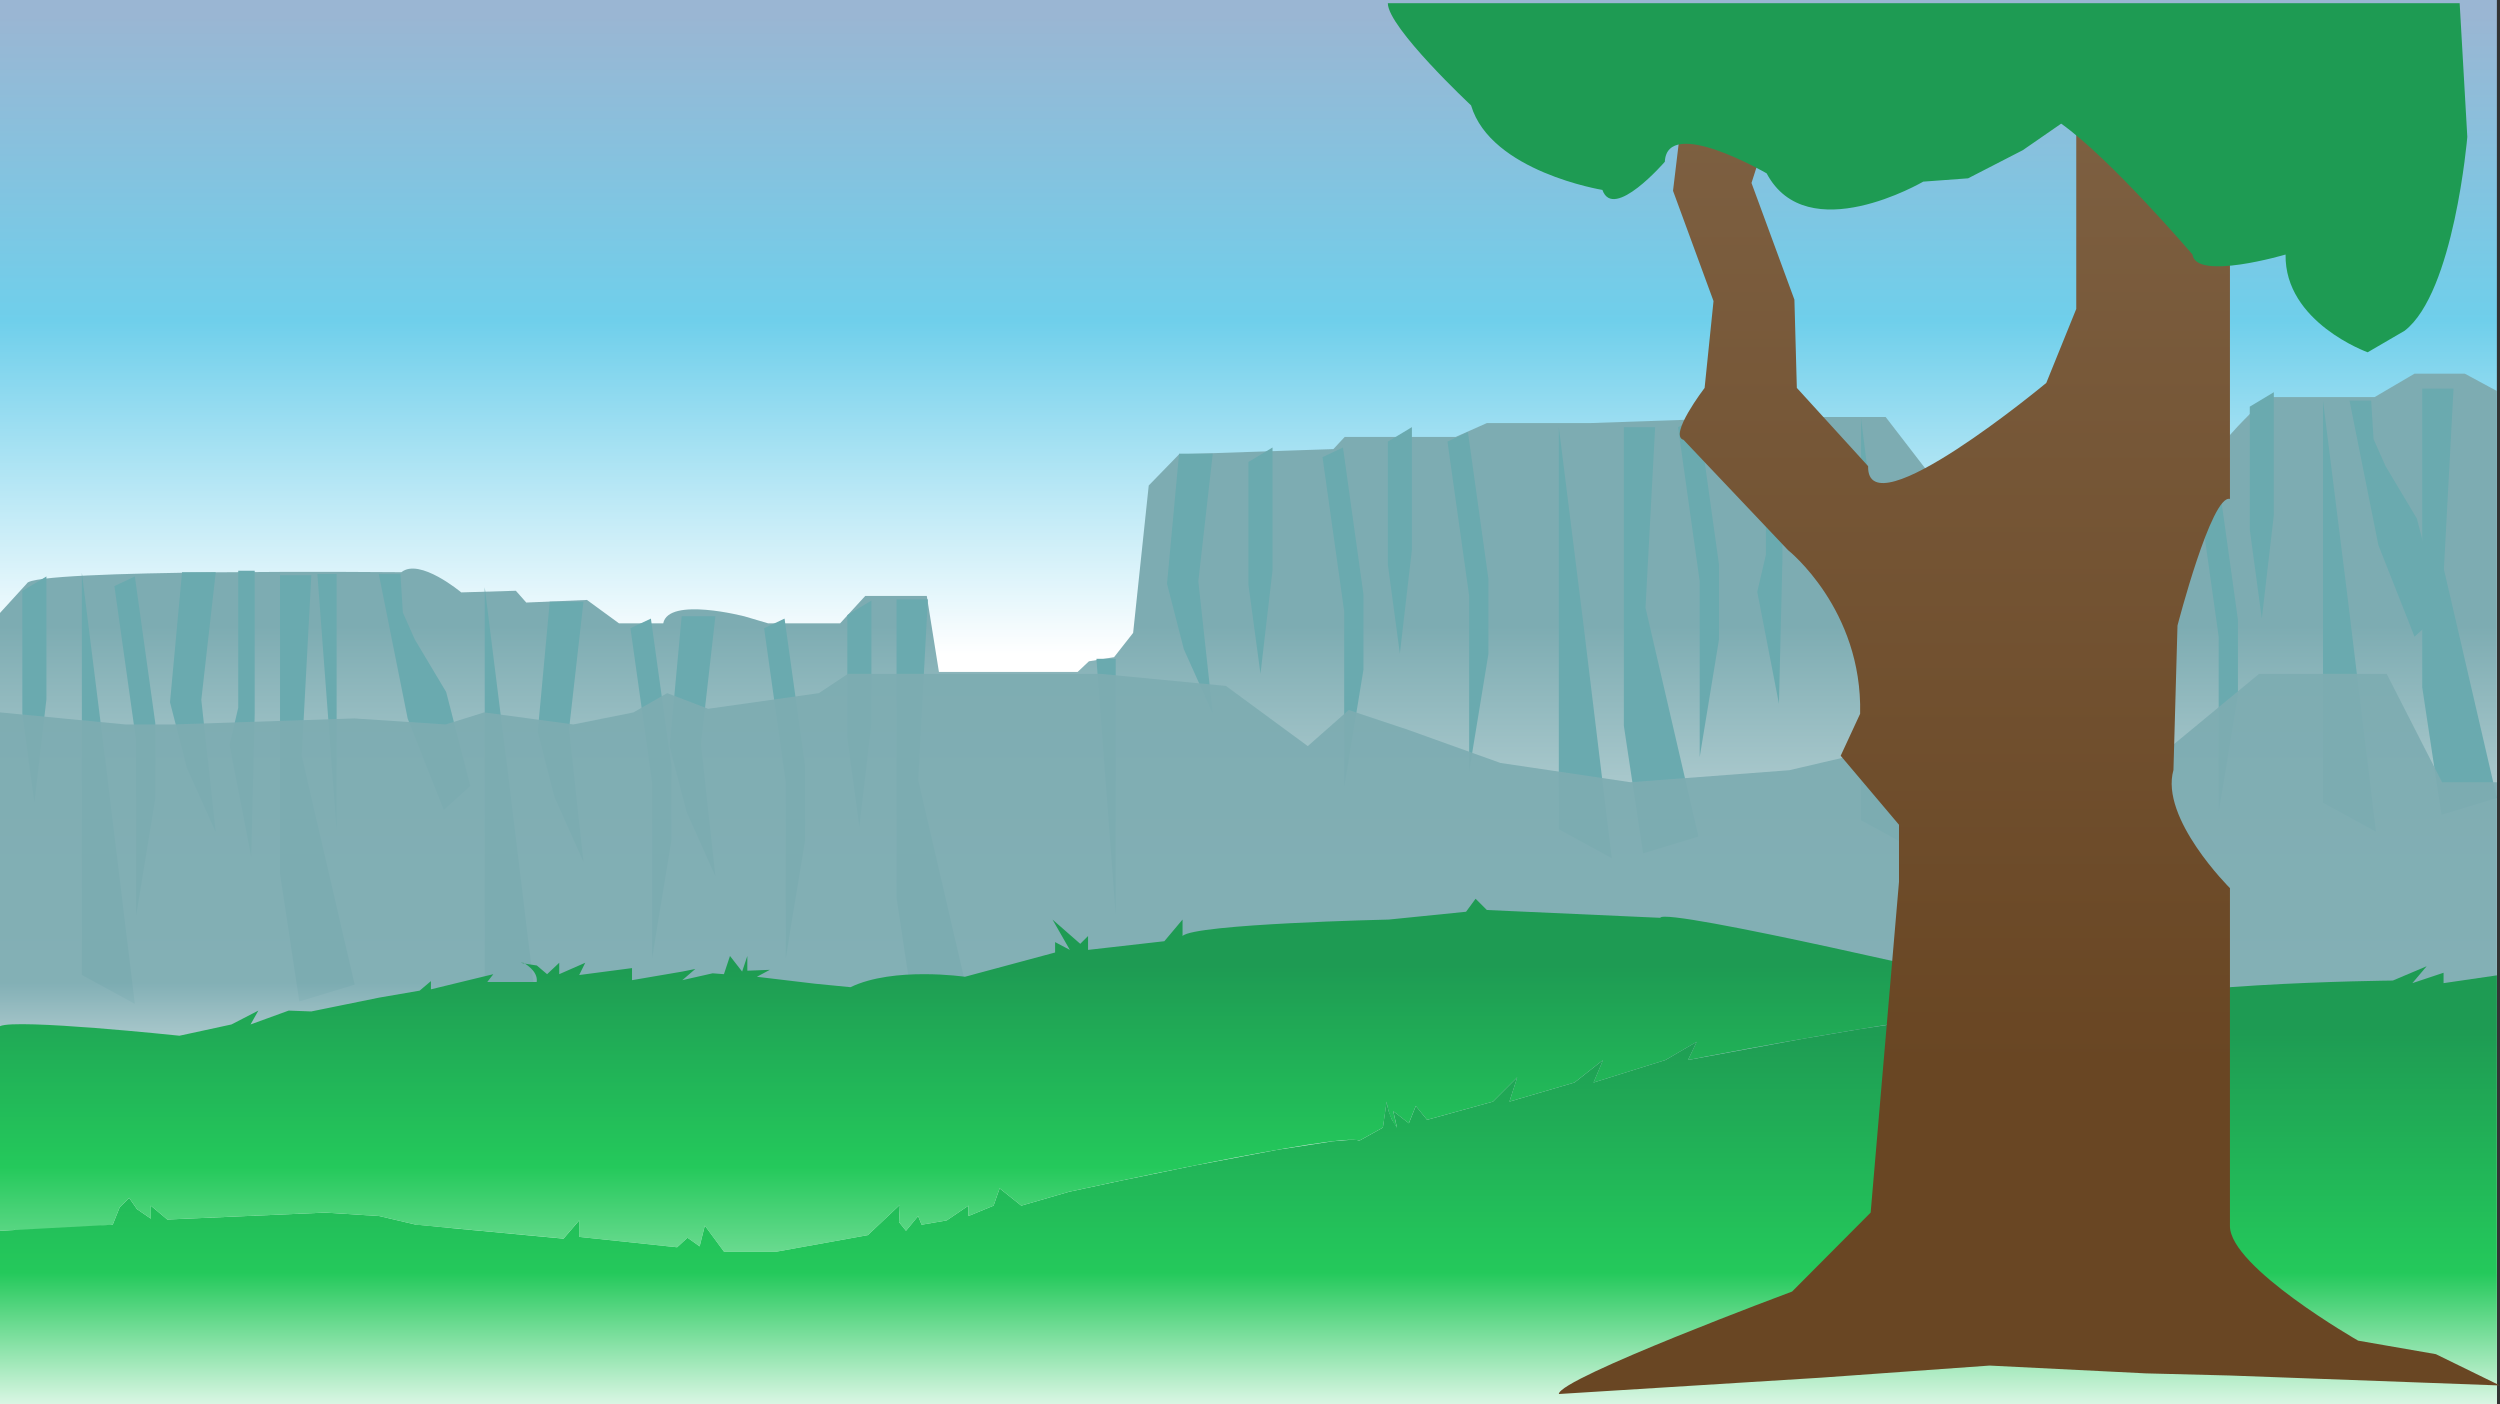 <svg xmlns="http://www.w3.org/2000/svg" xmlns:xlink="http://www.w3.org/1999/xlink" viewBox="0 0 1922.4 1080"><rect x="0" y="0" width="1922.4" height="1080" fill="#333333" stroke="none"/><defs><style>.cls-1{fill:url(#linear-gradient);}.cls-2{fill:url(#linear-gradient-2);}.cls-3{fill:#6aaaaf;}.cls-4{opacity:0.94;fill:url(#linear-gradient-3);}.cls-5{fill:url(#linear-gradient-4);}.cls-6{fill:url(#linear-gradient-5);}.cls-7{fill:url(#linear-gradient-6);}.cls-8{fill:#1e9b53;}</style><linearGradient id="linear-gradient" x1="960" y1="1080" x2="960" y2="11.78" gradientUnits="userSpaceOnUse"><stop offset="0.54" stop-color="#fff"/><stop offset="0.78" stop-color="#6fcfeb"/><stop offset="1" stop-color="#9ab6d3"/></linearGradient><linearGradient id="linear-gradient-2" x1="960" y1="980" x2="960" y2="287.33" gradientUnits="userSpaceOnUse"><stop offset="0.2" stop-color="#fff"/><stop offset="0.72" stop-color="#7dacb2"/></linearGradient><linearGradient id="linear-gradient-3" x1="960" y1="894.73" x2="960" y2="518.18" gradientUnits="userSpaceOnUse"><stop offset="0" stop-color="#fff"/><stop offset="0.37" stop-color="#7dacb2"/></linearGradient><linearGradient id="linear-gradient-4" x1="808" y1="962.43" x2="808" y2="691.1" gradientUnits="userSpaceOnUse"><stop offset="0" stop-color="#daf6e4"/><stop offset="0" stop-color="#69da8f"/><stop offset="0.24" stop-color="#24c95b"/><stop offset="0.81" stop-color="#1e9b53"/></linearGradient><linearGradient id="linear-gradient-5" x1="960" y1="1080" x2="960" y2="743" gradientUnits="userSpaceOnUse"><stop offset="0" stop-color="#daf6e4"/><stop offset="0.3" stop-color="#24c95b"/><stop offset="0.86" stop-color="#1e9b53"/></linearGradient><linearGradient id="linear-gradient-6" x1="1560.53" y1="1071.94" x2="1560.53" y2="25.8" gradientUnits="userSpaceOnUse"><stop offset="0.24" stop-color="#694623"/><stop offset="1" stop-color="#7f6244"/></linearGradient></defs><title>Asset 5</title><g id="Layer_2" data-name="Layer 2"><g id="Layer_1-2" data-name="Layer 1"><rect class="cls-1" width="1920" height="1080"/><path class="cls-2" d="M0,471.33l20.67-22.66c3.33-11.34,288-8.67,288-8.67,14-11.33,46,15.53,46,15.53l42-1.26,8,9.06,46.66-2,24.67,18h34c4-20.66,62.67-5.33,62.67-5.33l18,5.33H646l19.33-21.06h47.34l9.33,58.4H828.67l8.66-8.15,19.34-3.19,14.66-18.66,12-113.34,23.34-24,118.66-4L1034,336h85.33l24-10.67h79.34l134.66-4.66H1450l51.33,66.66,60-.66,123.34.66c2.66-33.33,59.33-82,59.33-82h82l30.67-18h38.66L1920,300.67V980H0Z"/><polygon class="cls-3" points="1016.96 351.51 1033.62 470.03 1033.62 575.58 1033.62 605.21 1048.44 514.92 1048.44 457.06 1032.7 344.1 1016.96 351.51"/><polygon class="cls-3" points="484.78 483.07 501.44 601.59 501.44 707.15 501.44 736.78 516.26 646.48 516.26 588.63 500.52 475.67 484.78 483.07"/><polygon class="cls-3" points="1113.04 339.56 1129.71 458.08 1129.71 563.63 1129.71 593.26 1144.52 502.97 1144.52 445.12 1128.78 332.15 1113.04 339.56"/><polygon class="cls-3" points="1689.41 371.04 1706.07 489.56 1706.07 595.11 1706.07 624.74 1720.89 534.44 1720.89 476.59 1705.15 363.63 1689.41 371.04"/><polygon class="cls-3" points="587.56 483.07 604.22 601.59 604.22 707.15 604.22 736.78 619.04 646.48 619.04 588.63 603.3 475.67 587.56 483.07"/><polygon class="cls-3" points="1290.33 328.44 1307 446.96 1307 552.52 1307 582.15 1321.82 491.85 1321.82 434 1306.07 321.04 1290.33 328.44"/><polygon class="cls-3" points="1198.67 328.44 1217.18 476.59 1239.41 659.93 1198.67 637.7 1198.67 494.19 1198.67 328.44"/><polygon class="cls-3" points="372.74 451.59 391.26 599.74 413.48 783.07 372.74 760.85 372.74 617.33 372.74 451.59"/><polygon class="cls-3" points="1786.3 308.07 1804.82 456.22 1827.04 639.56 1786.3 617.33 1786.3 473.81 1786.3 308.07"/><polygon class="cls-3" points="932.58 348.87 921.47 447.02 932.58 548.87 910.36 499.31 897.39 448.87 906.65 348.87 932.58 348.87"/><polygon class="cls-3" points="448.67 462.71 437.56 560.86 448.67 662.71 426.44 613.15 413.48 562.71 422.74 462.71 448.67 462.71"/><polygon class="cls-3" points="87.96 450.67 104.63 569.18 104.63 674.74 104.63 704.37 119.44 614.07 119.44 556.22 103.7 443.26 87.96 450.67"/><polygon class="cls-3" points="62.96 440.48 81.48 588.63 103.7 771.96 62.96 749.74 62.96 606.22 62.96 440.48"/><polygon class="cls-3" points="1431.07 321.5 1449.59 469.65 1471.82 652.98 1431.07 630.76 1431.07 487.24 1431.07 321.5"/><polygon class="cls-3" points="165.91 440 154.8 538.15 165.91 640 143.69 590.44 130.73 540 139.99 440 165.91 440"/><polygon class="cls-3" points="550.11 473.81 539 571.96 550.11 673.82 527.89 624.26 514.93 573.82 524.18 473.81 550.11 473.81"/><polygon class="cls-3" points="35.7 443.26 35.7 537.7 26.44 617.33 17.18 548.82 17.18 485.85 17.18 454.37 35.7 443.26"/><polygon class="cls-3" points="1085.7 328.44 1085.7 422.89 1076.44 502.52 1067.18 434 1067.18 371.04 1067.18 339.56 1085.7 328.44"/><polygon class="cls-3" points="978.52 344.1 978.52 438.55 969.26 518.18 960 449.66 960 386.69 960 355.21 978.52 344.1"/><polygon class="cls-3" points="1748.49 301.59 1748.49 396.04 1739.24 475.67 1729.98 407.15 1729.98 344.19 1729.98 312.7 1748.49 301.59"/><polygon class="cls-3" points="670.07 461.83 670.07 556.28 660.82 635.9 651.56 567.39 651.56 504.42 651.56 472.94 670.07 461.83"/><polygon class="cls-3" points="258.85 441.39 258.85 638.61 244.04 441.39 258.85 441.39"/><polygon class="cls-3" points="857.93 506.6 857.93 703.82 843.11 506.6 857.93 506.6"/><polygon class="cls-3" points="1611.63 388.63 1611.63 585.85 1596.82 388.63 1611.63 388.63"/><polygon class="cls-3" points="183.19 438.87 183.19 544.2 176.52 572.87 193.19 658.87 195.86 548.87 195.86 438.87 183.19 438.87"/><polygon class="cls-3" points="1357.93 321.14 1357.93 426.47 1351.26 455.14 1367.93 541.14 1370.59 431.14 1370.59 321.14 1357.93 321.14"/><polygon class="cls-3" points="272.74 757.15 232 581.22 239.41 442.33 215.33 442.33 215.33 588.63 215.33 671.96 230.15 770.11 272.74 757.15"/><polygon class="cls-3" points="1306.07 643.26 1265.33 467.33 1272.74 328.44 1248.67 328.44 1248.67 474.74 1248.67 558.07 1263.48 656.22 1306.07 643.26"/><polygon class="cls-3" points="1920 613.63 1879.26 437.71 1886.67 298.82 1862.59 298.82 1862.59 445.12 1862.59 528.45 1877.41 626.6 1920 613.63"/><polygon class="cls-3" points="746.82 775.67 706.07 599.74 713.48 460.85 689.41 460.85 689.41 607.15 689.41 690.48 704.22 788.63 746.82 775.67"/><polygon class="cls-3" points="1689.41 699.79 1648.67 523.87 1656.07 384.98 1632 384.98 1632 531.28 1632 614.61 1646.82 712.76 1689.41 699.79"/><polygon class="cls-3" points="291.26 441.41 313.48 552.52 341.26 622.89 361.63 604.37 343.11 532.15 319.04 491.85 309.78 471.04 307.93 441.41 291.26 441.41"/><polygon class="cls-3" points="1806.67 308.07 1828.89 419.19 1856.67 489.56 1877.04 471.04 1858.52 398.81 1834.45 358.52 1825.19 337.7 1823.34 308.07 1806.67 308.07"/><polygon class="cls-3" points="1499.13 384.93 1521.35 496.04 1549.13 566.41 1569.5 547.89 1550.98 475.67 1526.91 435.37 1517.65 414.56 1515.8 384.93 1499.13 384.93"/><polygon class="cls-4" points="0 547.8 96.37 557.07 133.41 557.07 272.3 552.43 342.67 557.07 372.3 547.8 440.81 557.07 487.11 547.8 513.04 532.99 544.52 545.03 629.7 532.99 651.93 518.18 813.04 518.18 846.37 518.18 942.67 527.43 1005.63 573.73 1037.11 545.95 1081.56 560.77 1153.78 586.69 1253.78 601.51 1376 592.25 1514.89 559.84 1565 590.07 1650.07 590.07 1737.11 518.18 1787.11 518.18 1835.26 518.18 1877.85 601.51 1920 601.51 1920 894.73 0 894.73 0 547.8"/><path class="cls-5" d="M291.7,767.1l31-5.34,8.66-7.33v6.33l48-11.66-4.66,6h38c1.33-8.67-10-14.67-10-14.67-8-.67,10.11,2,10.11,2l7.89,6.67,9.33-8.78v8.78l20-8.78-4.67,9.44L486,744.43v9.28l38.67-6.61,10-2-10,8.61L548,748.43l8.67.67,4.66-14,9.34,12,4-12v11.33l17.33-.67-10,5.34,44.67,5.33L654,759.1c33.33-16,88-8,88-8l69.33-18.67v-8l11.34,6L809.33,707.1l21.34,18.66,6-6v10.67l58.66-6.67,14-16.66v12.66C918,710.43,1068,707.1,1068,707.1l59.33-6,7.34-10,8.66,8.66,133.34,6c2.66-8.66,260.66,52,260.66,52l78.67,20c-10.67-23.33-318,37.34-318,37.34l6.67-14-24,14-55.34,17.33,7.34-17.33-22,17.33-50,14.67,6-18.67L1148,847.1l-50.67,14-8.66-10.67-5.34,13.33-12-9.33,2.87,12.67c-8.87-10.67-8.87-28.67-8.87-28.67,4-6.67-2,28.67-2,28.67l-18,10c-14-6.67-223.33,39.33-223.33,39.33L785.33,927.1l-16.66-13.34L764,927.1l-19.33,8v-8L728,938.43l-19.33,3.33L706,935.1l-9.33,11.33-5.34-6.67.67-13.33-24.67,23.33-70,12.67H556.67l-14.67-20-4,16-9.33-6.67-8,7.34-75.34-8V938.43l-12,14L320,941.76l-28.3-6.66L250,932.43l-121.33,5.33L116,927.1v10l-10.67-7.34-6-8.66L92,928.43l-5.33,13.33-58,6-17.34-2L0,946.43V789.1c12-6,138,7.33,138,7.33l40-8.67,20.67-10.66-6,10.66L222,777.1l17.33.66Z"/><path class="cls-6" d="M0,1080V946.43l86.67-4.67L92,928.43l7.33-7.33,6,8.66L116,937.1v-10l12.67,10.66L250,932.43l41.7,2.67,27.65,6.51L354,945l79.33,7.47,12-14V951.1l75.34,8,8-7.34,9.33,6.67,4-16,14.67,20h40.66l70-12.67,23.95-22.65.72-.68-.67,13.33,5.34,6.67L706,935.1l2.67,6.66L728,938.43l16.67-11.33v8l19.33-8,4.67-13.34,16.66,13.34L822,916.43l40-8.57,56.35-11.59,63.87-12.11,42.49-6.55,14.5-1.17h3.49l2.66.66,18-10,2.85-19.8.52,2.73,1.18,4.62,2.46,6.35,3.86,6.1-2.87-12.67,12,9.33,5.34-13.33,8.66,10.67,50.67-14,18.67-18.67-6,18.67,50-14.67,22-17.33-7.34,17.33,55.34-17.33L1304,801.49l.68-.39-6.67,14,89.1-16.46,42.2-7.16L1498,781l58.8-6.85,35.5-1.74,6.53,1,17.14,4.36C1636,756,1840,754,1840,754l26-11-11,13,24-8v8l41-6v330"/><path class="cls-7" d="M1198.67,1071.94c0-12,179.37-78.79,179.37-78.79l60.42-60.73L1460.26,678V634.22l-44.85-53.07,14.95-32.28c1.87-80.43-55.43-125.84-55.43-125.84l-80.35-84.81c-11.83-3.28,16.2-39.94,16.2-39.94l6.85-66.75-31.14-84.81,10.58-88.09-10-32.83h31.76c3.74,17,36.13,11.49,36.13,11.49l1.87,72.22-10,31.19,33,89.73,1.87,67.85,54.81,60.18c-1.25,50.89,137-64,137-64l23.05-56.91V86l53.56,2.74,29.28,28.45,35.34-1.64v268.1c-14.17-3.83-40.33,97.39-40.33,97.39l-3.11,111.07c-10.59,37.21,43.44,90.83,43.44,90.83V942.81c0,31.74,98.57,88.09,98.57,88.09l59.79,10.4,49.2,24.07-207.56-7.66-64.62-1.64-120.2-6-129.55,9.3Z"/><path class="cls-8" d="M1067.19,2.48c0,18.68,64,78.56,64,78.56,15.15,51,101,65,101,65,8.42,24.2,48-21.66,48-21.66,1.68-35.67,78.29,8.92,78.29,8.92,31.15,58.6,120.39,6.37,120.39,6.37l34.52-2.55,42.09-21.66,29.47-20.38c37.88,26.75,101,100.64,101,100.64,2.53,20.39,71.56,0,71.56,0-.84,52.24,63.14,75.17,63.14,75.17l28.41-16.56c38.1-29.3,48.2-149.06,48.2-149.06L1891.38,2.48H1067.19Z"/></g></g></svg>
